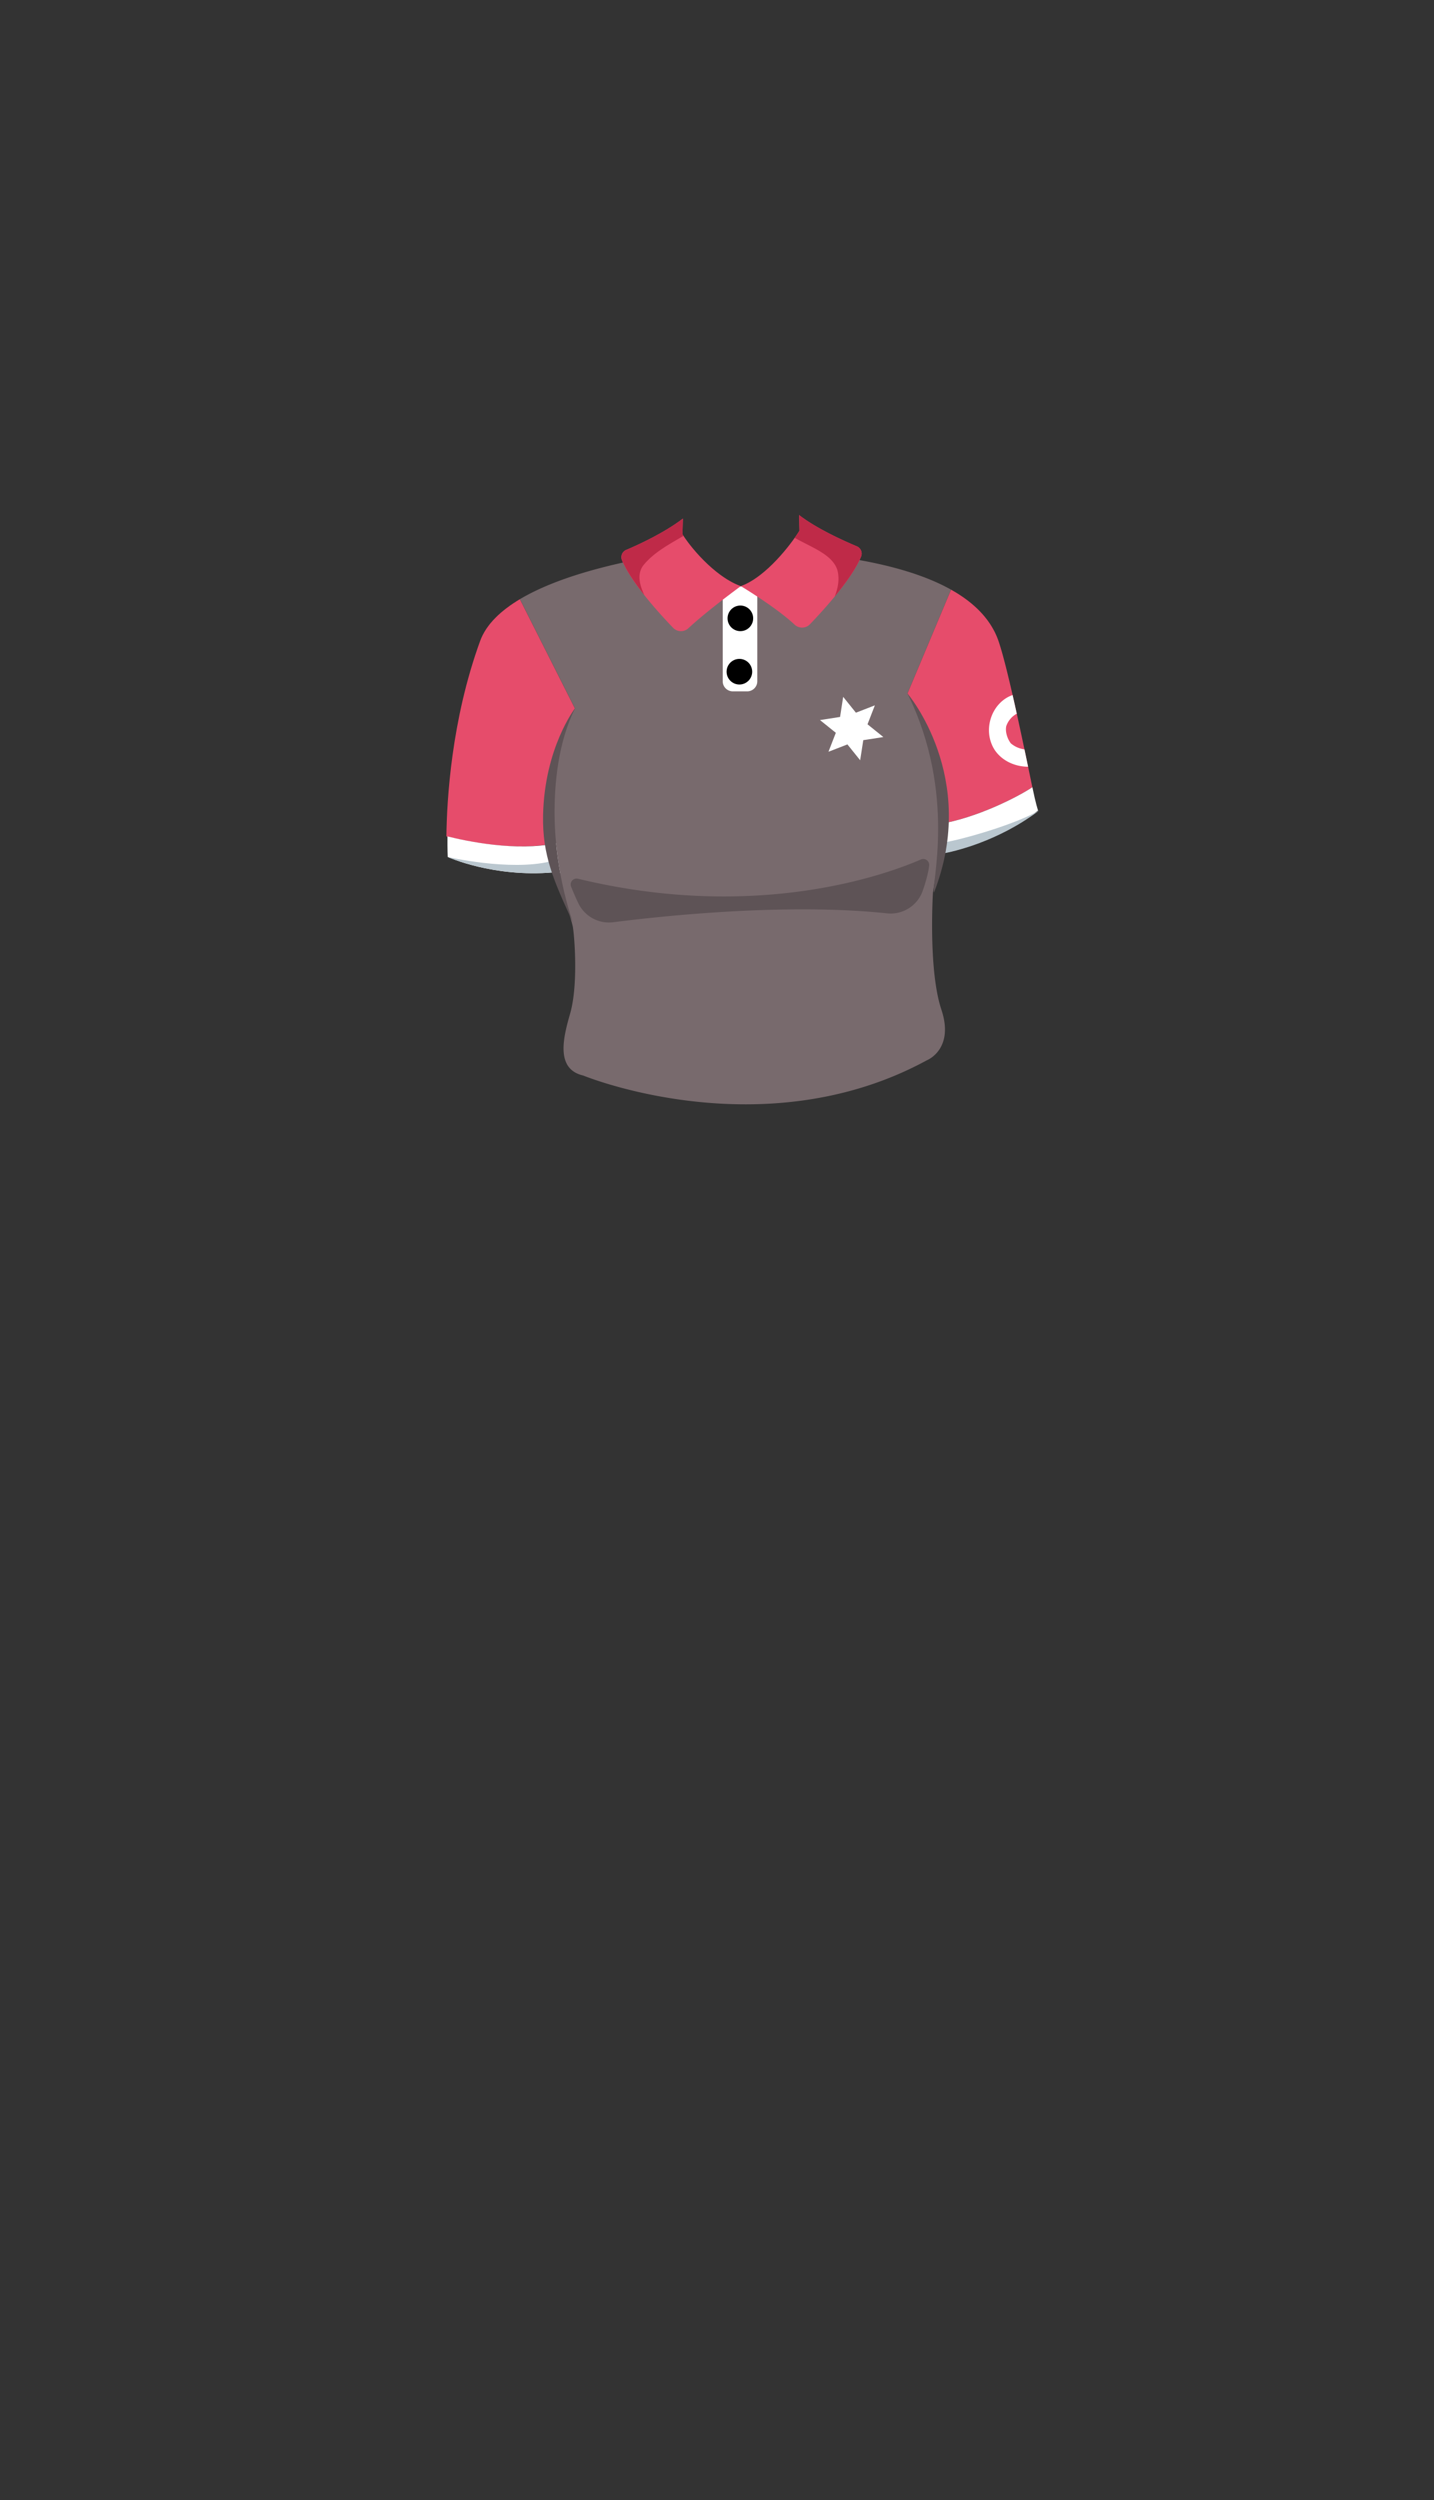 <svg xmlns="http://www.w3.org/2000/svg" width="1259.23" height="2194.12" viewBox="0 0 1259.23 2194.12"><rect x="0" y="0" width="1259.23" height="2194.12" fill="#333333" stroke="none"/><title>3_girl_shrit_4</title><g id="Layer_2" data-name="Layer 2"><g id="Layer_141" data-name="Layer 141"><g id="_3_girl_shrit_4" data-name="3_girl_shrit_4"><path d="M488.2,766.06l2.87.34c-2.3-11.44-3.68-26.4-3.68-26.4-1.42.31-2.87.58-4.33.84a209.27,209.27,0,0,0,14.79,54.61C494,783.32,489.3,769.33,488.2,766.06Z" fill="none"/><path d="M819.25,783.35l5.16-33-.75.4.92-27.48c1.6-.26,3.21-.57,4.82-.89a223.27,223.27,0,0,0-32.52-113.74l38.26-91.14c-20.45-11.46-48.1-20.4-83.65-26.51l-39.18-13.65-37.76,36-24.95,1.06-23.76.35-42.71-31.05-28.58,8.35c-18.24,4-64.55,13.9-98,33.81l48.31,95.84s-30.72,49.47-21.82,119.13c1.46-.26,2.91-.53,4.33-.84,0,0,1.38,15,3.68,26.4l-2.87-.34c1.1,3.27,5.81,17.26,9.65,29.39h0c2.51,7.93,4.65,15.07,5.17,17.9,1.41,7.77,4.94,50.83-2.36,76.24-5.92,20.63-13.17,48.7,11.53,54.35,0,0,157.77,64.94,301.77-13.41,0,0,24.35-9.53,12.7-44.47S819.25,783.35,819.25,783.35Z" fill="#786a6d"/><polygon points="497.85 795.45 497.85 795.45 497.85 795.45 497.85 795.45" fill="#ac3949"/><path d="M421.6,562.59C396.34,632,392.37,702,392,734.06c15.44,3.87,56.91,12.77,91,6.78-8.9-69.66,21.82-119.13,21.82-119.13l-48.31-95.84C440.27,535.58,427,547.66,421.6,562.59Z" fill="#e64c6b"/><path d="M875.32,558.66c-6.75-16-19.93-29.8-40.18-41.15l-38.26,91.14A223.27,223.27,0,0,1,829.4,722.39c31.68-6.31,64.84-23.31,77.13-31.51C898.57,652.65,883.13,577.18,875.32,558.66Z" fill="#e64c6b"/><path d="M823.66,750.76l.75-.4.14-.89s45.35-6.71,87-38.12c0,0-2-5.79-5-20.47-12.92,8.62-48.88,27-81.95,32.4Z" fill="#fff"/><path d="M485.71,765.65l3.41.41c-.15-.46-.24-.71-.24-.71Z" fill="none"/><path d="M488.32,740c-34.87,7.61-79.26-1.91-95.37-5.94-.12,11.45.23,18.06.23,18.06s40,18.14,92.53,13.53h0l3.17-.3s.09.25.24.71l2.87.34C489.69,755,488.32,740,488.32,740Z" fill="#fff"/><path d="M393.18,752.12s40,18.14,92.53,13.53c-1-3.16-1.88-6.36-2.71-9.58C447.47,764.65,393.18,752.12,393.18,752.12Z" fill="#bac7cf"/><path d="M827.61,739.67c-.13,4.15-.15,5.3,0,9.46,9.78-1.71,48.36-10.26,84.82-37.74C892.23,723.1,847.45,736.31,827.61,739.67Z" fill="#bac7cf"/><path d="M501.49,778.13c1.7,4.26,3.91,9.49,6.38,14.63a29.87,29.87,0,0,0,30.71,16.62c42.7-5.44,151.87-17.14,240.29-7.8a29.87,29.87,0,0,0,31.4-19.78c2.56-7.34,4.85-15.33,5.63-22.11a5.18,5.18,0,0,0-7.19-5.4c-28.93,12.62-143.39,55.07-301.17,16.91A5.18,5.18,0,0,0,501.49,778.13Z" fill="#5e5356"/><path d="M504.88,621.71s-26.73,34.57-28,93.86c-.73,35,9.32,57.47,26.37,94.32h0S487.59,768.25,487,716C486.7,687.36,490.21,651.6,504.88,621.71Z" fill="#5e5356"/><path d="M796.88,608.65c43.71,88.45,20.3,169.71,23.29,174.7C859.7,682.06,796.88,608.65,796.88,608.65Z" fill="#5e5356"/><path d="M634.64,514.76H665V597.7a8.88,8.88,0,0,1-8.69,9.06H643.33a8.88,8.88,0,0,1-8.69-9.06Z" fill="#fff"/><circle cx="650.13" cy="542.68" r="11.24"/><circle cx="649.28" cy="589.51" r="11.24"/><path d="M599.65,455.12l-.36,13.76c9,14.3,30.31,38.06,51.24,45.53,0,0-29.53,21.54-46,36.92a9.6,9.6,0,0,1-13.48-.35c-12.09-12.59-37-39.88-44.89-59.37a6.94,6.94,0,0,1,3.73-9C561,478,584.22,467.08,599.65,455.12Z" fill="#e64c6b"/><path d="M701.68,452l.35,13.76c-8.94,14.3-30.57,41.17-51.5,48.64,0,0,30.8,18.43,47.23,33.81a9.6,9.6,0,0,0,13.48-.35c12.1-12.59,37-39.88,44.89-59.37a6.94,6.94,0,0,0-3.72-9C741.38,474.84,717.11,464,701.68,452Z" fill="#e64c6b"/><path d="M565.59,495.35c9.35-11.05,22.32-17.77,34.6-25.07-.31-.47-.61-.94-.9-1.4l.36-13.76c-15.43,12-38.7,22.83-49.73,27.46a6.94,6.94,0,0,0-3.73,9c3.78,9.28,11.4,20.33,19.65,30.72C561.31,512.75,559.11,503,565.59,495.35Z" fill="#bf2a48"/><path d="M752.41,479.47c-11-4.63-35.3-15.49-50.73-27.46l.35,13.76c-1.17,1.88-2.57,4-4.16,6.23,14.76,8.53,34.08,14.81,37.72,29.35,1.59,7.33.33,14.86-2.69,22.3,9.57-11.61,18.91-24.54,23.23-35.15A6.94,6.94,0,0,0,752.41,479.47Z" fill="#bf2a48"/><path d="M887.59,652.35c-3-4-5-10-4-15a19.87,19.87,0,0,1,9.27-11c-1.23-5.54-2.46-11-3.68-16.37-18.42,6.47-27,30.89-15.59,48.4,6.54,9.52,17.67,14.43,29.2,14.54-1-4.86-2.09-10-3.2-15.27A22.76,22.76,0,0,1,887.59,652.35Z" fill="#fff"/><polygon points="768.24 619.03 761.79 635.67 775.7 646.86 758.06 649.59 755.33 667.23 744.14 653.32 727.5 659.77 733.96 643.13 720.04 631.95 737.69 629.22 740.41 611.58 751.6 625.49 768.24 619.03" fill="#fff"/><rect width="1259.23" height="2194.12" fill="none"/></g></g></g></svg>